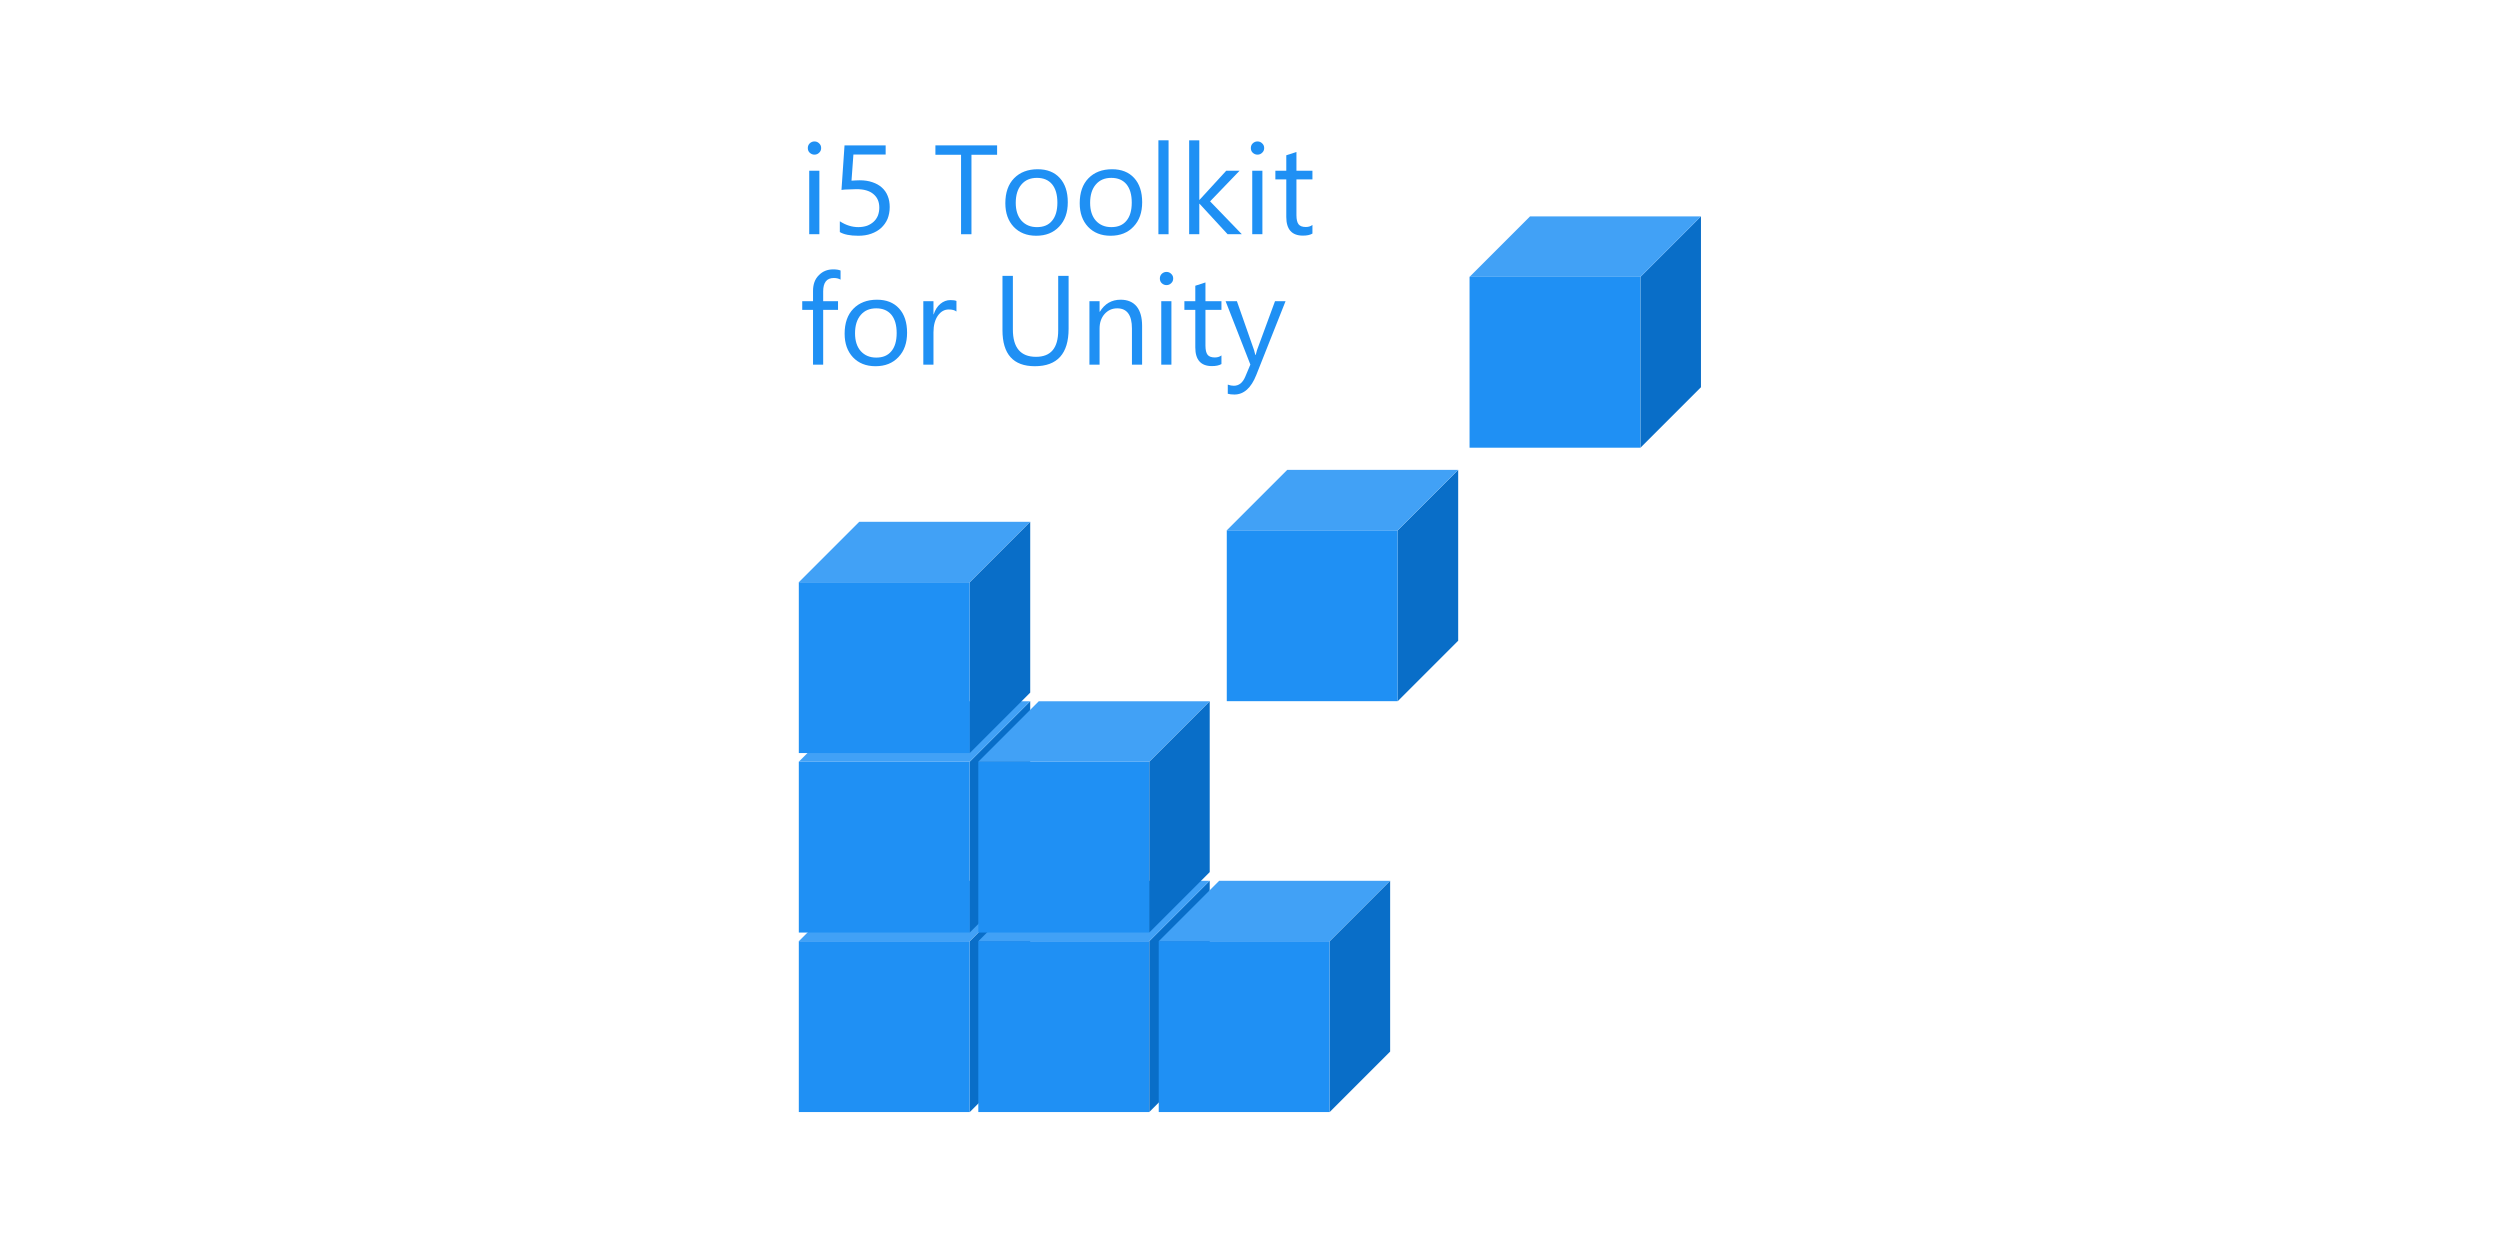 <?xml version="1.0" encoding="UTF-8" standalone="no"?>
<!DOCTYPE svg PUBLIC "-//W3C//DTD SVG 1.1//EN" "http://www.w3.org/Graphics/SVG/1.1/DTD/svg11.dtd">
<svg width="100%" height="100%" viewBox="0 0 2048 1024" version="1.1" xmlns="http://www.w3.org/2000/svg" xmlns:xlink="http://www.w3.org/1999/xlink" xml:space="preserve" xmlns:serif="http://www.serif.com/" style="fill-rule:evenodd;clip-rule:evenodd;stroke-linejoin:round;stroke-miterlimit:2;">
    <g transform="matrix(1.4,0,0,1.4,414.878,335.702)">
        <g transform="matrix(0.998,0,0,0.998,0.321,0.584)">
            <rect x="171.1" y="310.973" width="100.188" height="100.188" style="fill:rgb(31,144,244);"/>
        </g>
        <g transform="matrix(0.353,-0.353,1.82658e-16,0.998,210.721,60.963)">
            <rect x="171.1" y="310.973" width="100.188" height="100.188" style="fill:rgb(9,110,200);"/>
        </g>
        <g transform="matrix(0.353,-0.353,0.998,-1.9173e-16,-199.669,371.353)">
            <rect x="171.1" y="310.973" width="100.188" height="100.188" style="fill:rgb(65,161,246);"/>
        </g>
    </g>
    <g transform="matrix(1.4,0,0,1.4,414.878,188.659)">
        <g transform="matrix(0.998,0,0,0.998,0.321,0.584)">
            <rect x="171.1" y="310.973" width="100.188" height="100.188" style="fill:rgb(31,144,244);"/>
        </g>
        <g transform="matrix(0.353,-0.353,1.82658e-16,0.998,210.721,60.963)">
            <rect x="171.1" y="310.973" width="100.188" height="100.188" style="fill:rgb(9,110,200);"/>
        </g>
        <g transform="matrix(0.353,-0.353,0.998,-1.9173e-16,-199.669,371.353)">
            <rect x="171.1" y="310.973" width="100.188" height="100.188" style="fill:rgb(65,161,246);"/>
        </g>
    </g>
    <g transform="matrix(1.4,0,0,1.4,414.878,41.617)">
        <g transform="matrix(0.998,0,0,0.998,0.321,0.584)">
            <rect x="171.1" y="310.973" width="100.188" height="100.188" style="fill:rgb(31,144,244);"/>
        </g>
        <g transform="matrix(0.353,-0.353,1.82658e-16,0.998,210.721,60.963)">
            <rect x="171.1" y="310.973" width="100.188" height="100.188" style="fill:rgb(9,110,200);"/>
        </g>
        <g transform="matrix(0.353,-0.353,0.998,-1.9173e-16,-199.669,371.353)">
            <rect x="171.1" y="310.973" width="100.188" height="100.188" style="fill:rgb(65,161,246);"/>
        </g>
    </g>
    <g transform="matrix(1.4,0,0,1.4,561.92,335.702)">
        <g transform="matrix(0.998,0,0,0.998,0.321,0.584)">
            <rect x="171.1" y="310.973" width="100.188" height="100.188" style="fill:rgb(31,144,244);"/>
        </g>
        <g transform="matrix(0.353,-0.353,1.82658e-16,0.998,210.721,60.963)">
            <rect x="171.1" y="310.973" width="100.188" height="100.188" style="fill:rgb(9,110,200);"/>
        </g>
        <g transform="matrix(0.353,-0.353,0.998,-1.9173e-16,-199.669,371.353)">
            <rect x="171.1" y="310.973" width="100.188" height="100.188" style="fill:rgb(65,161,246);"/>
        </g>
    </g>
    <g transform="matrix(1.4,0,0,1.4,561.92,188.659)">
        <g transform="matrix(0.998,0,0,0.998,0.321,0.584)">
            <rect x="171.1" y="310.973" width="100.188" height="100.188" style="fill:rgb(31,144,244);"/>
        </g>
        <g transform="matrix(0.353,-0.353,1.82658e-16,0.998,210.721,60.963)">
            <rect x="171.1" y="310.973" width="100.188" height="100.188" style="fill:rgb(9,110,200);"/>
        </g>
        <g transform="matrix(0.353,-0.353,0.998,-1.9173e-16,-199.669,371.353)">
            <rect x="171.1" y="310.973" width="100.188" height="100.188" style="fill:rgb(65,161,246);"/>
        </g>
    </g>
    <g transform="matrix(1.4,0,0,1.4,765.467,-0.893)">
        <g transform="matrix(0.998,0,0,0.998,0.321,0.584)">
            <rect x="171.1" y="310.973" width="100.188" height="100.188" style="fill:rgb(31,144,244);"/>
        </g>
        <g transform="matrix(0.353,-0.353,1.82658e-16,0.998,210.721,60.963)">
            <rect x="171.1" y="310.973" width="100.188" height="100.188" style="fill:rgb(9,110,200);"/>
        </g>
        <g transform="matrix(0.353,-0.353,0.998,-1.9173e-16,-199.669,371.353)">
            <rect x="171.1" y="310.973" width="100.188" height="100.188" style="fill:rgb(65,161,246);"/>
        </g>
    </g>
    <g transform="matrix(1.4,0,0,1.4,964.349,-208.536)">
        <g transform="matrix(0.998,0,0,0.998,0.321,0.584)">
            <rect x="171.1" y="310.973" width="100.188" height="100.188" style="fill:rgb(31,144,244);"/>
        </g>
        <g transform="matrix(0.353,-0.353,1.82658e-16,0.998,210.721,60.963)">
            <rect x="171.1" y="310.973" width="100.188" height="100.188" style="fill:rgb(9,110,200);"/>
        </g>
        <g transform="matrix(0.353,-0.353,0.998,-1.9173e-16,-199.669,371.353)">
            <rect x="171.1" y="310.973" width="100.188" height="100.188" style="fill:rgb(65,161,246);"/>
        </g>
    </g>
    <g transform="matrix(1.4,0,0,1.4,709.725,335.702)">
        <g transform="matrix(0.998,0,0,0.998,0.321,0.584)">
            <rect x="171.1" y="310.973" width="100.188" height="100.188" style="fill:rgb(31,144,244);"/>
        </g>
        <g transform="matrix(0.353,-0.353,1.82658e-16,0.998,210.721,60.963)">
            <rect x="171.1" y="310.973" width="100.188" height="100.188" style="fill:rgb(9,110,200);"/>
        </g>
        <g transform="matrix(0.353,-0.353,0.998,-1.9173e-16,-199.669,371.353)">
            <rect x="171.1" y="310.973" width="100.188" height="100.188" style="fill:rgb(65,161,246);"/>
        </g>
    </g>
    <g transform="matrix(1.552,0,0,1.552,388.938,-1080.56)">
        <g transform="matrix(67,0,0,67,171.1,819.872)">
            <path d="M0.122,-0.627C0.108,-0.627 0.096,-0.632 0.085,-0.642C0.075,-0.651 0.07,-0.664 0.07,-0.679C0.07,-0.694 0.075,-0.706 0.085,-0.716C0.096,-0.726 0.108,-0.731 0.122,-0.731C0.137,-0.731 0.149,-0.726 0.159,-0.716C0.17,-0.706 0.175,-0.694 0.175,-0.679C0.175,-0.664 0.17,-0.652 0.159,-0.642C0.149,-0.632 0.137,-0.627 0.122,-0.627ZM0.161,0L0.081,0L0.081,-0.5L0.161,-0.5L0.161,0Z" style="fill:rgb(31,144,244);fill-rule:nonzero;"/>
        </g>
        <g transform="matrix(67,0,0,67,187.327,819.872)">
            <path d="M0.473,-0.214C0.473,-0.18 0.467,-0.149 0.456,-0.121C0.444,-0.093 0.427,-0.07 0.406,-0.05C0.384,-0.03 0.358,-0.015 0.327,-0.004C0.297,0.007 0.263,0.012 0.225,0.012C0.16,0.012 0.112,0.002 0.08,-0.017L0.08,-0.102C0.128,-0.071 0.176,-0.056 0.226,-0.056C0.251,-0.056 0.274,-0.06 0.295,-0.067C0.315,-0.075 0.332,-0.085 0.347,-0.099C0.361,-0.112 0.372,-0.128 0.38,-0.147C0.387,-0.166 0.391,-0.187 0.391,-0.209C0.391,-0.255 0.376,-0.29 0.345,-0.316C0.315,-0.342 0.27,-0.355 0.212,-0.355C0.202,-0.355 0.193,-0.355 0.182,-0.354C0.172,-0.354 0.161,-0.354 0.151,-0.353C0.14,-0.353 0.13,-0.352 0.12,-0.352C0.11,-0.351 0.101,-0.35 0.093,-0.349L0.117,-0.7L0.441,-0.7L0.441,-0.628L0.187,-0.628L0.172,-0.422C0.183,-0.423 0.194,-0.424 0.206,-0.424C0.217,-0.425 0.228,-0.425 0.237,-0.425C0.274,-0.425 0.307,-0.42 0.336,-0.41C0.366,-0.4 0.391,-0.386 0.411,-0.368C0.431,-0.35 0.447,-0.328 0.457,-0.302C0.468,-0.276 0.473,-0.246 0.473,-0.214Z" style="fill:rgb(31,144,244);fill-rule:nonzero;"/>
        </g>
        <g transform="matrix(67,0,0,67,241.797,819.872)">
            <path d="M0.506,-0.626L0.304,-0.626L0.304,0L0.222,0L0.222,-0.626L0.02,-0.626L0.02,-0.7L0.506,-0.7L0.506,-0.626Z" style="fill:rgb(31,144,244);fill-rule:nonzero;"/>
        </g>
        <g transform="matrix(67,0,0,67,276.9,819.872)">
            <path d="M0.29,0.012C0.216,0.012 0.157,-0.012 0.113,-0.058C0.069,-0.105 0.047,-0.167 0.047,-0.244C0.047,-0.328 0.07,-0.394 0.116,-0.441C0.162,-0.488 0.224,-0.512 0.302,-0.512C0.376,-0.512 0.434,-0.489 0.476,-0.443C0.518,-0.397 0.539,-0.333 0.539,-0.252C0.539,-0.172 0.517,-0.108 0.471,-0.06C0.426,-0.012 0.366,0.012 0.29,0.012ZM0.296,-0.444C0.244,-0.444 0.204,-0.427 0.174,-0.392C0.144,-0.357 0.129,-0.309 0.129,-0.247C0.129,-0.188 0.144,-0.141 0.174,-0.107C0.205,-0.073 0.245,-0.056 0.296,-0.056C0.348,-0.056 0.387,-0.072 0.415,-0.106C0.443,-0.139 0.457,-0.187 0.457,-0.249C0.457,-0.312 0.443,-0.36 0.415,-0.394C0.387,-0.427 0.348,-0.444 0.296,-0.444Z" style="fill:rgb(31,144,244);fill-rule:nonzero;"/>
        </g>
        <g transform="matrix(67,0,0,67,316.158,819.872)">
            <path d="M0.29,0.012C0.216,0.012 0.157,-0.012 0.113,-0.058C0.069,-0.105 0.047,-0.167 0.047,-0.244C0.047,-0.328 0.07,-0.394 0.116,-0.441C0.162,-0.488 0.224,-0.512 0.302,-0.512C0.376,-0.512 0.434,-0.489 0.476,-0.443C0.518,-0.397 0.539,-0.333 0.539,-0.252C0.539,-0.172 0.517,-0.108 0.471,-0.06C0.426,-0.012 0.366,0.012 0.29,0.012ZM0.296,-0.444C0.244,-0.444 0.204,-0.427 0.174,-0.392C0.144,-0.357 0.129,-0.309 0.129,-0.247C0.129,-0.188 0.144,-0.141 0.174,-0.107C0.205,-0.073 0.245,-0.056 0.296,-0.056C0.348,-0.056 0.387,-0.072 0.415,-0.106C0.443,-0.139 0.457,-0.187 0.457,-0.249C0.457,-0.312 0.443,-0.36 0.415,-0.394C0.387,-0.427 0.348,-0.444 0.296,-0.444Z" style="fill:rgb(31,144,244);fill-rule:nonzero;"/>
        </g>
        <g transform="matrix(67,0,0,67,355.416,819.872)">
            <rect x="0.081" y="-0.74" width="0.08" height="0.74" style="fill:rgb(31,144,244);fill-rule:nonzero;"/>
        </g>
        <g transform="matrix(67,0,0,67,371.642,819.872)">
            <path d="M0.496,0L0.384,0L0.163,-0.24L0.161,-0.24L0.161,0L0.081,0L0.081,-0.74L0.161,-0.74L0.161,-0.271L0.163,-0.271L0.373,-0.5L0.478,-0.5L0.246,-0.259L0.496,0Z" style="fill:rgb(31,144,244);fill-rule:nonzero;"/>
        </g>
        <g transform="matrix(67,0,0,67,404.946,819.872)">
            <path d="M0.122,-0.627C0.108,-0.627 0.096,-0.632 0.085,-0.642C0.075,-0.651 0.07,-0.664 0.07,-0.679C0.07,-0.694 0.075,-0.706 0.085,-0.716C0.096,-0.726 0.108,-0.731 0.122,-0.731C0.137,-0.731 0.149,-0.726 0.159,-0.716C0.17,-0.706 0.175,-0.694 0.175,-0.679C0.175,-0.664 0.17,-0.652 0.159,-0.642C0.149,-0.632 0.137,-0.627 0.122,-0.627ZM0.161,0L0.081,0L0.081,-0.5L0.161,-0.5L0.161,0Z" style="fill:rgb(31,144,244);fill-rule:nonzero;"/>
        </g>
        <g transform="matrix(67,0,0,67,421.173,819.872)">
            <path d="M0.313,-0.005C0.294,0.006 0.269,0.011 0.238,0.011C0.151,0.011 0.107,-0.038 0.107,-0.136L0.107,-0.432L0.021,-0.432L0.021,-0.5L0.107,-0.5L0.107,-0.622L0.187,-0.648L0.187,-0.5L0.313,-0.5L0.313,-0.432L0.187,-0.432L0.187,-0.15C0.187,-0.116 0.193,-0.092 0.204,-0.078C0.215,-0.064 0.234,-0.057 0.261,-0.057C0.281,-0.057 0.298,-0.062 0.313,-0.073L0.313,-0.005Z" style="fill:rgb(31,144,244);fill-rule:nonzero;"/>
        </g>
        <g transform="matrix(67,0,0,67,171.1,888.737)">
            <path d="M0.328,-0.67C0.313,-0.679 0.295,-0.683 0.275,-0.683C0.219,-0.683 0.191,-0.648 0.191,-0.577L0.191,-0.5L0.308,-0.5L0.308,-0.432L0.191,-0.432L0.191,0L0.111,0L0.111,-0.432L0.026,-0.432L0.026,-0.5L0.111,-0.5L0.111,-0.581C0.111,-0.633 0.126,-0.675 0.157,-0.705C0.187,-0.736 0.225,-0.751 0.27,-0.751C0.294,-0.751 0.314,-0.748 0.328,-0.742L0.328,-0.67Z" style="fill:rgb(31,144,244);fill-rule:nonzero;"/>
        </g>
        <g transform="matrix(67,0,0,67,192.071,888.737)">
            <path d="M0.29,0.012C0.216,0.012 0.157,-0.012 0.113,-0.058C0.069,-0.105 0.047,-0.167 0.047,-0.244C0.047,-0.328 0.07,-0.394 0.116,-0.441C0.162,-0.488 0.224,-0.512 0.302,-0.512C0.376,-0.512 0.434,-0.489 0.476,-0.443C0.518,-0.397 0.539,-0.333 0.539,-0.252C0.539,-0.172 0.517,-0.108 0.471,-0.06C0.426,-0.012 0.366,0.012 0.29,0.012ZM0.296,-0.444C0.244,-0.444 0.204,-0.427 0.174,-0.392C0.144,-0.357 0.129,-0.309 0.129,-0.247C0.129,-0.188 0.144,-0.141 0.174,-0.107C0.205,-0.073 0.245,-0.056 0.296,-0.056C0.348,-0.056 0.387,-0.072 0.415,-0.106C0.443,-0.139 0.457,-0.187 0.457,-0.249C0.457,-0.312 0.443,-0.36 0.415,-0.394C0.387,-0.427 0.348,-0.444 0.296,-0.444Z" style="fill:rgb(31,144,244);fill-rule:nonzero;"/>
        </g>
        <g transform="matrix(67,0,0,67,231.328,888.737)">
            <path d="M0.342,-0.419C0.328,-0.43 0.308,-0.435 0.281,-0.435C0.247,-0.435 0.219,-0.419 0.196,-0.387C0.173,-0.354 0.161,-0.311 0.161,-0.255L0.161,0L0.081,0L0.081,-0.5L0.161,-0.5L0.161,-0.397L0.163,-0.397C0.174,-0.432 0.192,-0.46 0.215,-0.479C0.239,-0.499 0.265,-0.509 0.294,-0.509C0.315,-0.509 0.331,-0.507 0.342,-0.502L0.342,-0.419Z" style="fill:rgb(31,144,244);fill-rule:nonzero;"/>
        </g>
        <g transform="matrix(67,0,0,67,272.974,888.737)">
            <path d="M0.604,-0.283C0.604,-0.087 0.515,0.012 0.338,0.012C0.168,0.012 0.083,-0.083 0.083,-0.272L0.083,-0.7L0.165,-0.7L0.165,-0.277C0.165,-0.134 0.226,-0.062 0.347,-0.062C0.464,-0.062 0.522,-0.131 0.522,-0.27L0.522,-0.7L0.604,-0.7L0.604,-0.283Z" style="fill:rgb(31,144,244);fill-rule:nonzero;"/>
        </g>
        <g transform="matrix(67,0,0,67,319.004,888.737)">
            <path d="M0.496,0L0.416,0L0.416,-0.285C0.416,-0.391 0.377,-0.444 0.3,-0.444C0.26,-0.444 0.227,-0.429 0.2,-0.399C0.174,-0.369 0.161,-0.331 0.161,-0.285L0.161,0L0.081,0L0.081,-0.5L0.161,-0.5L0.161,-0.417L0.163,-0.417C0.201,-0.48 0.256,-0.512 0.327,-0.512C0.382,-0.512 0.424,-0.494 0.453,-0.459C0.482,-0.423 0.496,-0.372 0.496,-0.306L0.496,0Z" style="fill:rgb(31,144,244);fill-rule:nonzero;"/>
        </g>
        <g transform="matrix(67,0,0,67,356.921,888.737)">
            <path d="M0.122,-0.627C0.108,-0.627 0.096,-0.632 0.085,-0.642C0.075,-0.651 0.07,-0.664 0.07,-0.679C0.07,-0.694 0.075,-0.706 0.085,-0.716C0.096,-0.726 0.108,-0.731 0.122,-0.731C0.137,-0.731 0.149,-0.726 0.159,-0.716C0.17,-0.706 0.175,-0.694 0.175,-0.679C0.175,-0.664 0.17,-0.652 0.159,-0.642C0.149,-0.632 0.137,-0.627 0.122,-0.627ZM0.161,0L0.081,0L0.081,-0.5L0.161,-0.5L0.161,0Z" style="fill:rgb(31,144,244);fill-rule:nonzero;"/>
        </g>
        <g transform="matrix(67,0,0,67,373.147,888.737)">
            <path d="M0.313,-0.005C0.294,0.006 0.269,0.011 0.238,0.011C0.151,0.011 0.107,-0.038 0.107,-0.136L0.107,-0.432L0.021,-0.432L0.021,-0.5L0.107,-0.5L0.107,-0.622L0.187,-0.648L0.187,-0.5L0.313,-0.5L0.313,-0.432L0.187,-0.432L0.187,-0.15C0.187,-0.116 0.193,-0.092 0.204,-0.078C0.215,-0.064 0.234,-0.057 0.261,-0.057C0.281,-0.057 0.298,-0.062 0.313,-0.073L0.313,-0.005Z" style="fill:rgb(31,144,244);fill-rule:nonzero;"/>
        </g>
        <g transform="matrix(67,0,0,67,395.851,888.737)">
            <path d="M0.479,-0.5L0.249,0.08C0.208,0.184 0.15,0.235 0.076,0.235C0.055,0.235 0.038,0.233 0.024,0.229L0.024,0.157C0.041,0.163 0.057,0.166 0.071,0.166C0.112,0.166 0.142,0.142 0.162,0.094L0.202,-0.001L0.007,-0.5L0.096,-0.5L0.231,-0.115C0.233,-0.11 0.236,-0.098 0.241,-0.077L0.244,-0.077C0.246,-0.085 0.249,-0.097 0.254,-0.114L0.396,-0.5L0.479,-0.5Z" style="fill:rgb(31,144,244);fill-rule:nonzero;"/>
        </g>
    </g>
</svg>
